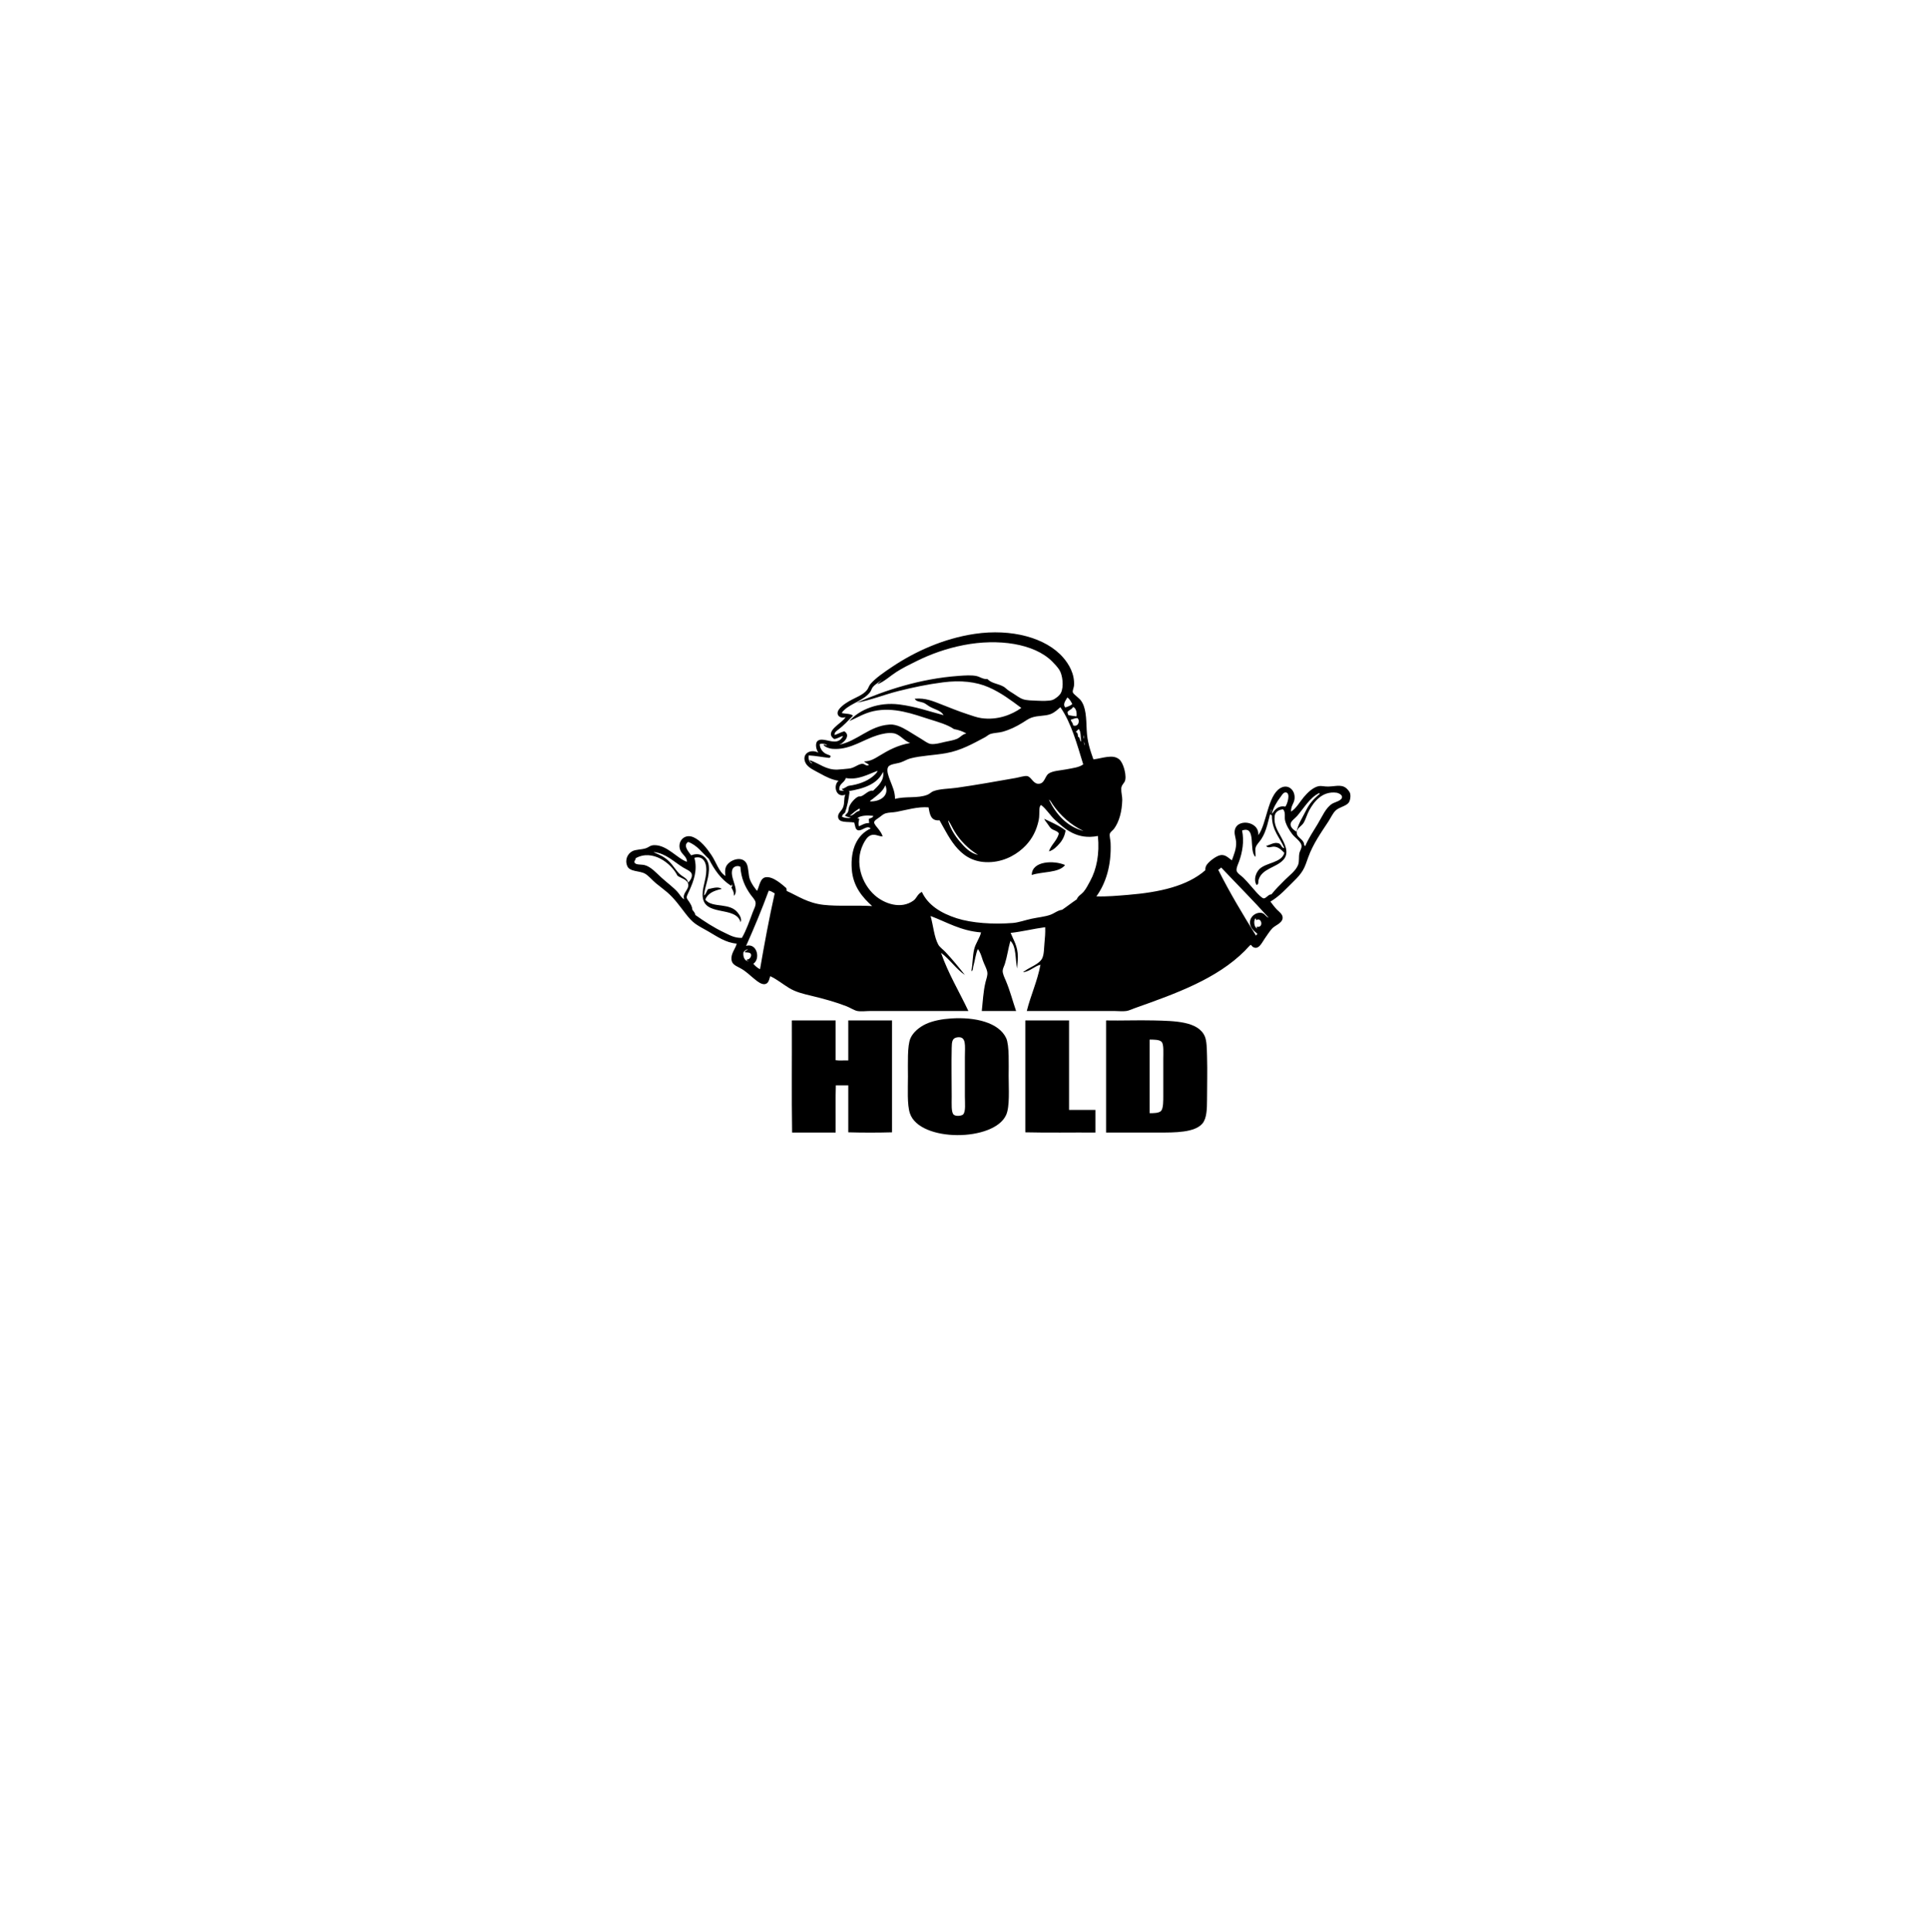 <svg id="eknZtNLMYfU1" xmlns="http://www.w3.org/2000/svg" xmlns:xlink="http://www.w3.org/1999/xlink" viewBox="0 0 849.329 850.535" shape-rendering="geometricPrecision" text-rendering="geometricPrecision"><g id="eknZtNLMYfU2"/><path id="eknZtNLMYfU3" d="M185.7,711.263C188.659,712.719,192.449,714.291,195.114,716.408C194.771,718.718,193.764,720.643,192.487,722.1C191.274,723.482,189.777,725.077,187.78,725.603C188.809,722.546,191.316,720.966,192.158,717.721C191.466,716.485,189.795,716.403,188.765,715.532C188.247,715.095,187.72,714.266,187.232,713.562C186.672,712.752,186.044,712.063,185.7,711.263Z" transform="matrix(1 0 0 1 274.055 -350.726)" clip-rule="evenodd" fill="rgb(0,0,0)" fill-rule="evenodd" stroke="none" stroke-width="1" stroke-miterlimit="1"/><path id="eknZtNLMYfU4" d="M194.894,731.624C192.11,735.188,184.98,734.407,180.226,736.003C180.23,729.717,190.13,729.475,194.894,731.624Z" transform="matrix(1 0 0 1 274.055 -350.726)" clip-rule="evenodd" fill="rgb(0,0,0)" fill-rule="evenodd" stroke="none" stroke-width="1" stroke-miterlimit="1"/><path id="eknZtNLMYfU5" d="M144.76,799.163C155.318,798.483,165.695,800.911,168.951,807.81C170.418,810.915,170.046,819.975,170.046,824.338C170.046,830.018,170.617,837.898,168.951,841.634C163.663,853.492,130.889,853.728,126.589,840.977C125.293,837.135,125.713,830.057,125.713,824.667C125.713,819.013,125.383,811.215,126.808,807.919C127.982,805.203,130.793,802.901,133.704,801.57C136.833,800.139,140.853,799.415,144.76,799.163ZM144.979,812.079C144.805,819.331,144.979,826.358,144.979,833.753C144.979,836.651,144.712,840.52,145.855,841.525C146.852,842.403,149.387,842.063,150.014,841.415C151.227,840.164,150.781,836.267,150.781,833.534C150.781,827.67,150.781,822.085,150.781,816.13C150.781,811.198,151.6,806.872,147.387,807.482C145.147,807.806,145.04,809.529,144.979,812.079Z" transform="matrix(1 0 0 1 274.055 -350.726)" clip-rule="evenodd" fill="rgb(0,0,0)" fill-rule="evenodd" stroke="none" stroke-width="1" stroke-miterlimit="1"/><path id="eknZtNLMYfU6" d="M74.704,800.038C81.089,800.038,87.475,800.038,93.86,800.038C93.86,805.876,93.86,811.714,93.86,817.553C95.502,817.808,97.618,817.589,99.442,817.662C99.442,811.788,99.442,805.913,99.442,800.038C105.864,800.038,112.286,800.038,118.708,800.038C118.708,816.458,118.708,832.878,118.708,849.298C112.541,849.48,105.609,849.48,99.442,849.298C99.442,842.402,99.442,835.505,99.442,828.609C97.618,828.609,95.794,828.609,93.969,828.609C93.714,835.323,93.932,842.511,93.86,849.408C87.474,849.408,81.089,849.408,74.704,849.408C74.449,833.279,74.667,816.678,74.595,800.367C74.584,800.211,74.576,800.057,74.704,800.038Z" transform="matrix(1 0 0 1 274.055 -350.726)" clip-rule="evenodd" fill="rgb(0,0,0)" fill-rule="evenodd" stroke="none" stroke-width="1" stroke-miterlimit="1"/><path id="eknZtNLMYfU7" d="M177.49,800.038C183.876,800.038,190.261,800.038,196.646,800.038C196.646,813.174,196.646,826.309,196.646,839.445C200.514,839.445,204.381,839.445,208.25,839.445C208.25,842.765,208.25,846.087,208.25,849.407C197.997,849.333,187.451,849.552,177.381,849.298C177.381,832.987,177.381,816.677,177.381,800.366C177.371,800.211,177.362,800.057,177.49,800.038Z" transform="matrix(1 0 0 1 274.055 -350.726)" clip-rule="evenodd" fill="rgb(0,0,0)" fill-rule="evenodd" stroke="none" stroke-width="1" stroke-miterlimit="1"/><path id="eknZtNLMYfU8" d="M213.065,800.038C219.611,800.166,226.84,799.87,233.864,800.038C243.293,800.265,253.531,800.408,256.414,807.044C257.308,809.103,257.301,812.582,257.398,815.692C257.607,822.342,257.399,828.383,257.398,834.958C257.398,839.042,257.243,843.138,255.428,845.356C252.051,849.485,243.118,849.407,236.162,849.407C228.231,849.407,220.789,849.407,212.955,849.407C212.955,833.059,212.955,816.714,212.955,800.366C212.947,800.211,212.938,800.057,213.065,800.038ZM232.112,808.795C232.112,819.485,232.112,830.177,232.112,840.867C233.745,840.886,236.216,840.886,237.148,839.883C238.195,838.753,238.132,835.35,238.132,832.877C238.132,827.242,238.132,822.248,238.132,816.895C238.132,814.383,238.397,810.688,237.476,809.561C236.549,808.428,234.065,808.508,232.221,808.467C232.094,808.485,232.103,808.639,232.112,808.795Z" transform="matrix(1 0 0 1 274.055 -350.726)" clip-rule="evenodd" fill="rgb(0,0,0)" fill-rule="evenodd" stroke="none" stroke-width="1" stroke-miterlimit="1"/><path id="eknZtNLMYfU9" d="M140.272,770.264C143.518,779.57,148.302,787.336,152.313,795.878C138.124,795.879,123.819,795.877,109.404,795.878C107.402,795.878,105.104,796.2,103.383,795.878C102.149,795.647,100.076,794.344,98.676,793.799C93.963,791.965,88.499,790.451,83.241,789.201C79.42,788.291,76.219,787.508,73.28,785.697C70.456,783.959,68.013,781.922,65.07,780.552C64.599,781.863,64.415,783.847,62.662,784.055C61.187,784.23,59.659,783.005,58.611,782.195C56.214,780.34,54.781,778.6,51.934,777.05C49.746,775.859,47.84,775.306,47.994,772.452C48.124,770.032,49.937,768.159,50.293,766.212C45.405,765.808,41.619,763.045,37.814,760.849C35.856,759.719,33.952,758.771,32.231,757.566C30.556,756.392,29.235,754.852,27.852,753.078C25.24,749.723,22.963,746.401,19.643,743.555C18.14,742.266,16.376,740.987,14.716,739.614C13.083,738.264,11.623,736.399,10.009,735.455C7.555,734.017,3.249,734.711,2.128,732.061C0.95,729.28,2.265,726.586,4.427,725.494C5.902,724.748,8.206,724.865,10.118,724.29C11.731,723.805,12.13,722.882,14.059,722.866C19.728,722.82,24.08,728.733,28.398,730.2C28.521,728.116,26.338,727.03,25.552,725.274C23.888,721.56,27.107,717.555,31.244,719.364C34.384,720.736,36.993,723.995,39.125,727.135C41.343,730.401,42.408,734.622,45.365,736.44C45.164,735.189,45.052,733.47,45.693,732.17C47.072,729.377,52.71,727.251,54.669,730.967C55.596,732.722,55.386,736.031,56.093,737.863C57.004,740.227,58.056,741.421,59.267,743.009C60.357,740.898,60.556,737.378,63.098,736.988C66.358,736.488,70.526,740.402,72.184,741.804C72.17,742.255,72.374,742.49,72.293,743.009C77.315,745.29,81.606,748.354,88.493,749.138C95.137,749.896,102.677,749.255,109.948,749.686C105.898,746.005,101.505,741.196,100.972,733.376C100.376,724.651,103.326,718.269,109.291,715.532C107.683,713.85,105.541,716.739,103.708,716.299C102.517,716.013,102.461,714.23,102.065,712.905C99.252,712.384,95.126,713.282,94.95,710.387C94.847,708.69,96.5,707.858,97.139,706.228C97.956,704.147,97.363,702.461,98.124,700.645C93.988,702.239,92.659,696.493,95.169,694.515C92.32,694.094,89.741,692.83,87.068,691.34C84.8,690.076,81.661,688.805,80.61,686.633C78.74,682.772,82.625,680.242,86.302,682.146C85.395,681.125,84.499,677.823,86.193,676.782C88.204,675.546,91.761,677.782,94.511,677.11C95.746,676.809,96.639,675.902,97.138,674.811C95.952,674.94,94.766,676.015,93.198,676.125C88.48,672.738,97.019,669.043,98.234,666.492C96.545,667.064,94.826,666.346,94.73,664.849C94.598,662.763,98.006,660.501,99.766,659.486C102.759,657.757,105.953,656.793,107.756,654.451C108.227,653.841,108.595,652.623,109.18,651.933C111.43,649.276,115.397,646.593,118.702,644.38C128.659,637.712,141.276,631.864,155.153,629.821C171.217,627.456,186.503,631.464,194.123,640.329C196.464,643.053,199.179,647.378,198.83,652.589C198.777,653.375,198.174,654.597,198.282,655.435C198.368,656.09,199.403,656.785,199.925,657.296C200.519,657.879,201.289,658.465,201.676,658.939C204.168,661.986,204.18,666.889,204.412,672.183C204.645,677.482,206.028,681.236,207.367,685.101C211.364,684.621,215.944,682.664,218.752,685.101C219.737,685.955,220.43,687.597,220.832,688.931C221.238,690.28,221.732,692.41,221.379,694.185C221.108,695.55,219.694,696.246,219.628,697.908C219.553,699.774,220.105,701.367,220.066,702.943C219.944,707.888,218.766,712.513,216.454,715.64C215.96,716.309,214.765,717.105,214.594,717.829C214.358,718.825,214.865,720.538,214.922,721.77C215.381,731.868,212.735,739.797,208.683,745.414C213.301,745.568,218.023,745.13,222.585,744.757C236.513,743.62,248.671,740.897,256.628,733.921C256.598,733.403,256.705,732.614,256.956,732.06C257.65,730.521,260.575,728.275,262.319,727.572C265.104,726.451,266.396,728.203,268.34,729.543C269.208,727.013,270.373,724.564,270.201,721.443C270.119,719.964,269.472,718.439,269.544,716.955C269.846,710.791,280.612,712.107,279.943,718.487C283.649,713.648,284.049,701.219,289.576,697.799C293.03,695.66,296.365,698.588,295.925,702.506C295.691,704.598,294.299,705.466,294.393,708.088C296.662,706.715,298.091,704.01,299.975,701.74C301.519,699.88,304.471,696.809,307.419,696.813C308.183,696.814,308.91,696.982,309.718,697.032C313.21,697.25,316.206,695.832,318.584,697.689C319.143,698.126,320.088,699.187,320.335,699.878C320.795,701.163,320.429,703.376,319.679,704.256C318.423,705.727,315.609,706.148,314.096,707.54C312.761,708.769,311.905,710.8,310.812,712.466C307.606,717.355,304.041,722.375,301.946,728.229C301.189,730.343,300.571,732.33,299.538,734.031C298.538,735.677,297.275,737.092,295.816,738.519C292.376,741.886,289.427,745.298,285.307,747.713C286.176,748.831,287.008,750.025,288.154,751.216C289.029,752.127,290.966,753.362,290.671,755.157C290.324,757.274,287.519,758.116,286.184,759.426C285.209,760.381,283.626,762.831,282.79,764.023C281.558,765.783,280.078,769.287,277.536,767.636C277.204,767.42,276.833,766.761,276.66,766.76C276.365,766.758,274.671,768.749,274.033,769.388C261.766,781.652,244.107,788.072,225.76,794.564C224.406,795.043,223.032,795.712,221.929,795.877C220.223,796.133,218.173,795.877,216.346,795.877C203.566,795.878,191.063,795.876,178.034,795.877C179.796,788.846,182.651,782.907,184.055,775.517C181.505,776.105,179.627,778.314,176.611,778.801C176.444,778.427,176.976,778.394,177.159,778.253C179.302,776.606,183.586,775.249,184.821,772.671C185.668,770.903,185.588,768.368,185.806,766.103C186.027,763.816,186.241,761.456,186.134,758.988C180.923,759.689,176.22,760.896,170.918,761.506C172.174,764.641,174.093,767.379,174.093,772.016C174.093,773.685,173.885,775.356,173.765,777.161C172.91,772.981,173.468,767.387,170.809,765.011C169.856,768.394,169.423,771.759,168.402,775.081C168.077,776.136,167.461,777.161,167.417,778.145C167.356,779.469,168.244,781.225,168.84,782.633C170.67,786.964,171.817,791.502,173.327,795.878C168.292,795.878,163.257,795.878,158.222,795.878C158.698,791.67,158.848,787.341,159.864,783.18C160.25,781.603,160.896,780.17,160.631,778.693C160.328,777.014,159.251,775.333,158.661,773.547C158.059,771.731,157.555,769.867,156.472,768.621C155.535,770.747,155.202,773.746,154.501,776.175C154.284,776.926,154.47,778.055,153.625,778.363C154.265,775.019,154.148,771.836,154.829,768.84C155.467,766.035,157.312,763.869,157.894,761.287C148.818,760.549,142.819,756.732,135.673,754.062C136.909,758.458,137.225,763.275,139.066,766.65C139.689,767.793,141.132,768.763,142.241,769.935C145.18,773.044,148.169,776.712,150.779,780.005C146.981,777.495,144.124,773.09,140.272,770.264ZM110.17,653.357C109.7,653.966,109.544,654.803,109.074,655.436C106.385,659.069,100.816,660.362,97.69,663.319C97.244,663.74,96.527,664.356,96.705,664.741C98.368,665.05,100.451,664.936,101.521,665.837C99.493,667.925,97.397,670.209,95.063,671.966C94.338,672.512,93.202,673.226,93.42,674.374C94.922,673.906,96.124,673.138,97.69,672.732C100.727,674.528,97.445,677.96,95.391,678.643C103.514,677.047,108.68,670.357,117.503,669.776C117.966,669.747,118.458,669.724,118.925,669.776C122.122,670.134,125.154,672.166,127.683,673.717C128.911,674.471,130.254,675.289,131.623,676.125C132.874,676.889,134.501,678.152,135.783,678.314C137.665,678.552,139.989,677.857,141.803,677.438C143.73,676.994,145.869,676.71,147.386,676.015C148.811,675.363,149.751,673.95,151.436,673.716C149.924,672.746,148.043,672.146,145.963,671.745C143.045,669.768,139.208,668.694,135.345,667.476C128.11,665.196,119.524,661.858,110.496,663.864C106.43,664.768,103.268,666.774,99.879,668.243C104.462,663.073,112.726,659.754,121.881,660.909C129.264,661.839,135.221,664.029,141.365,665.616C140.357,663.61,137.477,663.106,135.344,661.893C134.363,661.334,133.457,660.499,132.498,660.142C131.07,659.61,129.462,659.748,128.667,658.39C133.505,657.918,137.063,659.588,140.488,660.909C144.347,662.395,147.956,663.923,151.873,665.178C153.847,665.81,155.961,666.633,158.002,666.929C165.121,667.962,171.487,665.404,175.626,662.441C171.131,659.09,166.698,655.732,161.287,653.356C155.697,650.902,148.925,650.169,141.145,651.168C134.249,652.051,127.79,653.428,121.55,654.998C115.237,656.589,109.441,658.987,103.16,660.144C115.672,654.688,130.944,649.547,148.15,648.322C150.725,648.138,153.801,647.905,156.031,648.431C157.389,648.751,158.799,649.866,160.738,649.744C162.565,651.672,165.243,651.683,167.744,653.027C168.405,653.382,169.048,654.072,169.714,654.56C170.43,655.083,171.167,655.519,171.903,655.984C173.372,656.909,174.874,658.099,176.391,658.611C178.029,659.162,180.37,659.162,182.63,659.267C184.75,659.366,187.859,659.439,189.308,658.939C190.501,658.527,192.393,657.089,193.03,655.874C194.454,653.155,193.802,647.914,192.374,645.693C191.547,644.41,190.314,643.088,189.198,641.972C181.279,634.052,165.45,631.824,150.34,634.747C142.634,636.237,135.732,638.745,129.652,641.753C126.532,643.296,123.472,644.773,120.675,646.569C117.84,648.389,115.414,650.782,112.246,652.042C112.445,651.726,112.988,651.245,113.45,650.838C113.792,650.536,114.724,649.741,114.326,650.071C113.042,651.049,111.209,652.007,110.17,653.357ZM195.004,662.223C196.141,661.827,197.339,661.494,198.068,660.691C197.452,659.629,196.931,658.471,195.879,657.845C195.304,659.002,193.646,660.801,195.004,662.223ZM198.397,662.004C197.955,663.094,196.626,663.298,195.989,664.193C195.854,664.912,196.315,665.035,196.318,665.617C197.48,665.841,198.684,666.022,199.93,666.164C200.144,664.439,199.761,662.502,198.397,662.004ZM188.436,665.179C185.888,666.118,183.063,665.686,180.117,666.711C178.758,667.186,177.387,668.2,176.067,669.01C173.326,670.693,170.609,672.03,167.309,672.951C165.649,673.414,163.734,673.349,161.946,673.935C161.195,674.181,160.447,674.933,159.428,675.468C154.389,678.109,149.082,681.197,142.461,682.364C136.913,683.342,131.55,683.421,126.808,684.663C125.346,685.046,124.093,685.879,122.538,686.414C120.805,687.012,117.699,687.104,116.956,688.494C116.129,690.039,117.303,692.878,117.831,694.296C118.893,697.139,120.016,699.25,120.021,702.506C124.627,701.207,130.061,702.399,134.36,700.645C135.304,700.26,136.014,699.449,136.878,699.113C139.696,698.016,143.912,698.063,147.277,697.581C156.277,696.291,164.248,694.841,173.001,693.311C174.625,693.028,176.98,692.266,178.146,692.436C179.968,692.7,180.741,695.696,182.962,695.829C185.965,696.01,185.888,692.554,187.67,691.341C189.503,690.093,192.771,690.001,195.441,689.481C198.386,688.907,201.024,688.654,202.884,687.292C200.113,678.313,197.645,669.033,192.813,662.115C191.634,663.147,190.25,664.51,188.436,665.179ZM197.412,667.587C197.513,668.654,198.441,668.894,198.397,670.105C200.61,671.042,201.641,668.167,200.368,666.93C199.067,666.833,198.463,667.434,197.412,667.587ZM200.586,675.14C201.588,675.233,201.287,677.211,202.009,677.22C201.64,675.401,201.982,672.868,200.914,671.746C200.444,672.152,199.983,672.566,199.601,673.06C200.483,673.2,200.512,674.194,200.586,675.14ZM119.474,673.608C117.149,673.19,114.36,673.836,112.249,674.483C106.233,676.331,100.766,680.519,93.859,680.504C93.063,680.502,92.124,680.459,91.451,680.285C90.402,680.012,89.074,679.574,88.495,678.642C89.17,678.425,89.727,679.175,90.028,678.642C88.987,678.376,87.862,677.847,86.853,678.423C86.961,680.518,88.271,681.986,89.699,682.693C90.796,683.234,92.593,683.379,91.122,684.443C88.029,684.144,85.262,683.518,82.037,683.349C81.694,684.945,82.427,686.765,83.569,686.852C83.293,686.289,82.446,686.296,82.474,685.429C86.764,686.915,89.682,689.802,94.734,689.588C96.225,689.525,97.87,689.317,99.66,689.15C101.947,688.937,103.198,687.528,105.243,687.071C106.661,686.754,107.324,688.437,108.527,687.509C108.035,686.868,106.669,686.522,106.447,685.976C109.133,685.968,111.076,684.747,113.015,683.568C117.152,681.05,121.063,678.888,126.698,677.877C124,676.971,122.249,674.106,119.474,673.608ZM203.213,675.907C203.049,675.524,203.3,674.725,202.885,674.593C203.077,674.95,202.818,675.754,203.213,675.907ZM203.652,678.971C203.553,678.303,203.335,677.756,203.104,677.22C203.248,677.842,203.301,678.555,203.652,678.971ZM98.347,693.311C97.79,695.491,95.193,695.629,95.501,698.674C95.946,698.883,97.189,699.097,97.581,698.674C97.07,698.674,96.691,698.541,96.705,698.018C97.789,698.008,98.85,696.825,99.77,696.705C103.813,696.177,107.643,694.751,110.169,692.655C111.021,691.948,112.081,691.059,112.357,690.137C108.245,691.583,103.829,694.308,98.347,693.311ZM99.442,699.113C99.799,699.085,99.969,699.243,99.99,699.551C99.566,702.776,98.97,705.828,98.019,708.526C97.498,709.063,96.749,709.374,96.706,710.387C97.618,710.862,99.353,711.096,100.646,710.825C99.718,710.587,98.797,710.34,98.019,709.95C98.272,709.228,98.869,709.03,99.223,708.417C99.629,707.718,99.507,706.911,99.771,706.118C100.332,704.436,102.45,701.951,104.04,701.412C104.248,701.341,104.593,701.466,104.807,701.412C106.766,700.925,108.199,698.527,110.39,698.893C112.436,696.842,115.387,694.567,114.768,690.575C112.256,696.018,106.267,697.983,99.442,699.113ZM110.06,702.616C109.64,702.964,108.888,703.264,109.075,703.6C113.57,703.723,117.685,701.022,115.753,696.485C114.726,699.225,112.032,700.983,110.06,702.616ZM292.208,699.661C291.014,699.429,290.316,700.942,289.69,701.741C288.183,703.662,286.461,706.606,285.967,708.855C285.963,708.971,286.019,709.133,286.077,708.964C287.265,707.268,288.755,705.295,291.879,705.899C292.608,705.138,294.325,700.071,292.208,699.661ZM306.109,713.562C308.105,710.291,309.646,706.362,312.568,704.586C313.735,703.877,316.88,703.266,316.837,701.63C316.81,700.545,315.12,699.86,314.429,699.77C308.03,698.92,304.403,703.87,302.388,707.541C301.389,709.362,300.885,711.467,299.87,713.123C299.022,714.509,296.611,715.446,296.915,717.721C297.133,719.358,299.237,720.08,299.979,721.772C300.218,722.317,299.93,722.789,300.636,723.304C301.911,720.137,304.137,716.793,306.109,713.562ZM306.657,699.989C302.648,701.954,300.102,706.487,297.024,710.059C296.082,711.153,294.209,712.246,294.178,713.671C294.147,715.102,295.608,716.244,296.805,716.955C297.549,713.373,299.567,710.502,301.074,707.432C302.498,704.532,304.252,702.698,306.438,700.754C306.503,700.695,307.433,700.231,306.766,699.988C306.73,699.989,306.694,699.989,306.657,699.989ZM202.995,716.627C197.293,713.904,192.788,709.783,189.422,704.914C188.934,704.207,188.586,703.295,187.78,702.834C190.924,709.286,195.699,714.692,202.995,716.627ZM183.62,706.775C183.475,708.788,183.625,710.233,183.292,711.811C182.323,716.395,180.44,719.971,177.6,722.975C174.15,726.624,168.822,729.877,162.384,730.309C148.862,731.216,144.296,720.129,139.616,711.92C135.724,712.309,135.321,709.209,134.8,706.228C130.085,705.816,124.845,707.413,120.679,708.198C119.079,708.501,117.314,708.417,115.863,708.855C114.879,709.153,114.069,709.907,113.127,710.606C112.475,711.09,110.857,711.987,110.828,712.795C110.796,713.67,112.271,715.133,112.799,715.86C113.617,716.992,114.31,717.931,114.55,719.035C112.597,718.951,111.258,717.83,109.405,718.487C107.721,719.084,106.615,721.207,106.011,722.427C102.044,730.448,105.392,739.922,111.156,744.977C115.358,748.663,122.643,751.246,128.123,747.275C129.662,746.16,129.764,744.48,131.845,743.445C134.513,749.269,140.277,752.84,147.17,755.048C153.867,757.194,163.146,757.803,171.908,757.128C174.405,756.936,177.181,755.897,180.118,755.268C183.036,754.642,186.076,754.376,188.437,753.516C190.27,752.848,191.634,751.555,193.582,751.327C195.783,749.843,197.829,748.204,200.041,746.729C200.562,745.229,202.012,744.584,202.996,743.446C204.134,742.13,205.008,740.363,205.952,738.63C208.761,733.472,210.122,726.776,209.345,718.817C200.252,720.612,194.924,715.86,190.518,711.811C188.233,709.71,186.695,706.96,184.388,705.243C184.315,705.243,184.242,705.243,184.169,705.243C183.855,705.598,183.653,706.303,183.62,706.775ZM104.258,706.775C102.71,707.672,101.411,708.818,100.099,709.95C102.068,709.765,102.486,708.031,104.368,707.761C104.394,707.559,104.723,706.77,104.258,706.775ZM281.261,720.239C280.463,721.446,279.288,722.507,278.853,723.743C278.441,724.91,278.893,726.622,278.744,728.011C275.583,725.552,279.377,714.056,272.833,716.408C273.83,721.237,272.915,726.143,271.52,729.981C271.075,731.208,270.182,732.948,270.425,734.141C270.645,735.217,272.616,736.442,273.38,737.205C275.733,739.559,276.86,741.119,279.072,743.555C279.629,744.168,281.569,746.287,282.356,746.291C283.502,746.297,284.383,744.46,285.749,744.539C287.455,742.377,289.486,740.365,291.66,738.191C293.657,736.194,296.427,734.203,297.462,731.623C298.14,729.935,297.64,728.092,298.119,726.15C298.345,725.239,299.109,724.373,298.994,723.084C298.834,721.287,296.066,719.525,294.944,718.049C293.7,716.412,292.294,714.174,291.77,712.029C291.39,710.472,292.119,708.463,290.894,707.103C288.756,707.226,287.377,708.406,287.172,710.058C286.705,713.811,288.44,716.425,289.799,718.925C291.537,722.12,293.855,726.183,291.003,729.323C287.778,732.874,281.401,733.143,280.057,738.3C279.872,739.005,280.26,740.194,279.181,740.379C277.691,737.821,279.131,734.702,280.494,733.374C283.491,730.452,290.227,730.687,291.44,726.259C290.294,725.152,288.937,723.589,286.843,723.522C285.709,723.486,284.196,724.382,283.449,723.194C285.151,722.767,287.029,721.359,289.031,722.099C290.155,722.513,290.072,724.07,291.439,724.179C289.546,719.503,285.971,716.511,285.965,709.949C285.929,709.438,285.218,709.601,285.199,709.073C285.408,708.478,285.945,707.632,285.746,706.994C284.335,711.993,283.688,716.569,281.261,720.239ZM103.383,711.044C103.831,711.033,104.243,711.059,104.258,711.482C104.001,712.356,103.74,713.629,104.149,714.547C105.554,713.982,106.652,713.109,108.637,713.123C108.64,712.464,108.45,711.996,108.528,711.263C109.227,710.963,110.502,710.701,110.389,709.95C107.851,709.674,104.712,709.747,103.383,711.044ZM143.447,712.358C144.488,715.737,146.415,718.777,148.592,721.335C150.712,723.824,153.258,726.517,156.583,727.136C152.273,724.497,148.755,720.968,146.184,716.738C145.307,715.295,144.631,713.709,143.666,712.25C143.643,712.127,143.545,712.08,143.447,712.031C143.447,712.139,143.447,712.249,143.447,712.358ZM38.033,732.061C38.481,736.684,36.242,741.096,35.954,744.758C35.965,744.881,35.795,744.929,35.954,744.978C36.879,744.407,37.024,743.057,37.705,742.241C39.509,741.865,42.179,740.893,43.726,742.132C40.46,742.843,37.592,743.953,36.501,746.839C37.999,748.887,40.985,749.099,43.726,749.466C46.609,749.853,49.021,750.463,50.622,752.422C51.37,753.337,52.75,755.109,52.045,756.8C49.811,749.21,35.381,754.765,35.297,744.759C35.262,740.562,37.446,736.695,36.83,732.171C36.484,729.64,34.896,727.507,31.684,728.45C33.188,733.991,31.263,738.802,29.495,742.789C29.084,743.718,28.262,745.194,28.291,745.854C28.319,746.46,29.011,747.233,29.386,747.825C30.13,748.997,30.664,749.8,30.81,751.327C31.331,752.01,31.943,752.602,32.123,753.626C36.037,756.419,40.225,759.179,44.93,761.397C47.372,762.549,49.328,763.762,52.593,763.696C54.528,760.387,55.931,756.253,57.409,752.312C57.837,751.17,58.836,749.469,58.612,748.043C58.436,746.914,57.154,745.673,56.424,744.648C53.974,741.216,52.241,737.403,51.936,732.388C50.62,731.636,48.996,732.333,48.542,733.265C46.842,736.755,51.766,742.503,49.09,745.196C49.173,743.544,48.56,742.588,47.995,741.584C48.2,741.162,48.639,740.468,48.214,740.052C48.258,740.461,48.126,740.694,47.776,740.709C43.396,737.9,40.44,733.668,38.033,728.887C35.131,726.28,32.982,722.918,28.948,721.444C26.432,723.004,29.302,725.942,30.261,727.354C34.417,725.674,37.678,728.387,38.033,732.061ZM20.519,729.981C22.378,731.803,23.651,734.232,25.445,735.783C26.745,736.907,28.622,737.468,28.948,739.395C29.845,738.417,30.948,736.944,30.48,735.455C30.11,734.276,27.963,733.456,26.758,732.718C22.675,730.22,19.129,726.486,13.951,725.933C13.884,725.939,13.821,725.949,13.841,726.041C16.459,727.14,18.585,728.086,20.519,729.981ZM28.948,739.942C28.533,737.933,25.825,737.449,24.241,736.331C21.576,730.868,13.182,724.386,5.742,728.669C6.024,729.378,5.09,729.572,5.304,730.42C5.612,731.638,8.232,731.288,9.683,731.624C12.457,732.267,14.947,735.127,17.236,737.206C19.647,739.395,22.46,741.448,24.242,743.446C25.376,744.716,25.819,745.928,27.198,746.729C26.16,743.893,29.486,742.551,28.948,739.942ZM263.637,732.717C263.183,733.03,262.914,733.528,262.324,733.703C267.418,743.824,273.119,753.339,278.963,762.711C279.165,762.439,279.294,762.093,279.619,761.944C278.001,760.59,276.021,758.977,276.336,756.361C276.578,754.345,278.681,752.461,281.043,752.64C282.805,752.773,283.043,754.244,284.546,754.828C277.78,747.256,270.603,740.092,263.637,732.717ZM64.415,742.898C61.338,751.243,57.989,759.315,54.453,767.2C59.39,765.813,60.822,773.093,57.628,775.081C58.434,776.063,59.398,776.887,60.583,777.489C62.528,766.151,64.618,754.96,67.042,744.102C66.2,743.667,65.535,743.054,64.415,742.898ZM279.728,759.537C279.293,759.534,279.279,759.111,279.181,758.77C282.546,759.563,281.468,754.194,278.962,755.924C278.947,755.574,279.069,755.086,278.634,755.158C277.694,756.452,278.304,759.619,279.728,759.537ZM55.219,768.731C54.233,768.876,53.627,769.403,53.248,770.155C53.019,772.301,54.056,774.284,55.766,773.766C55.184,773.801,54.732,773.706,54.671,773.219C56.004,773.344,56.822,771.878,56.642,771.03C56.414,769.966,54.842,770.12,53.905,770.046C53.909,769.245,55.157,769.109,55.219,768.731Z" transform="matrix(1 0 0 1 274.055 -350.726)" clip-rule="evenodd" fill="rgb(0,0,0)" fill-rule="evenodd" stroke="none" stroke-width="1" stroke-miterlimit="1"/></svg>